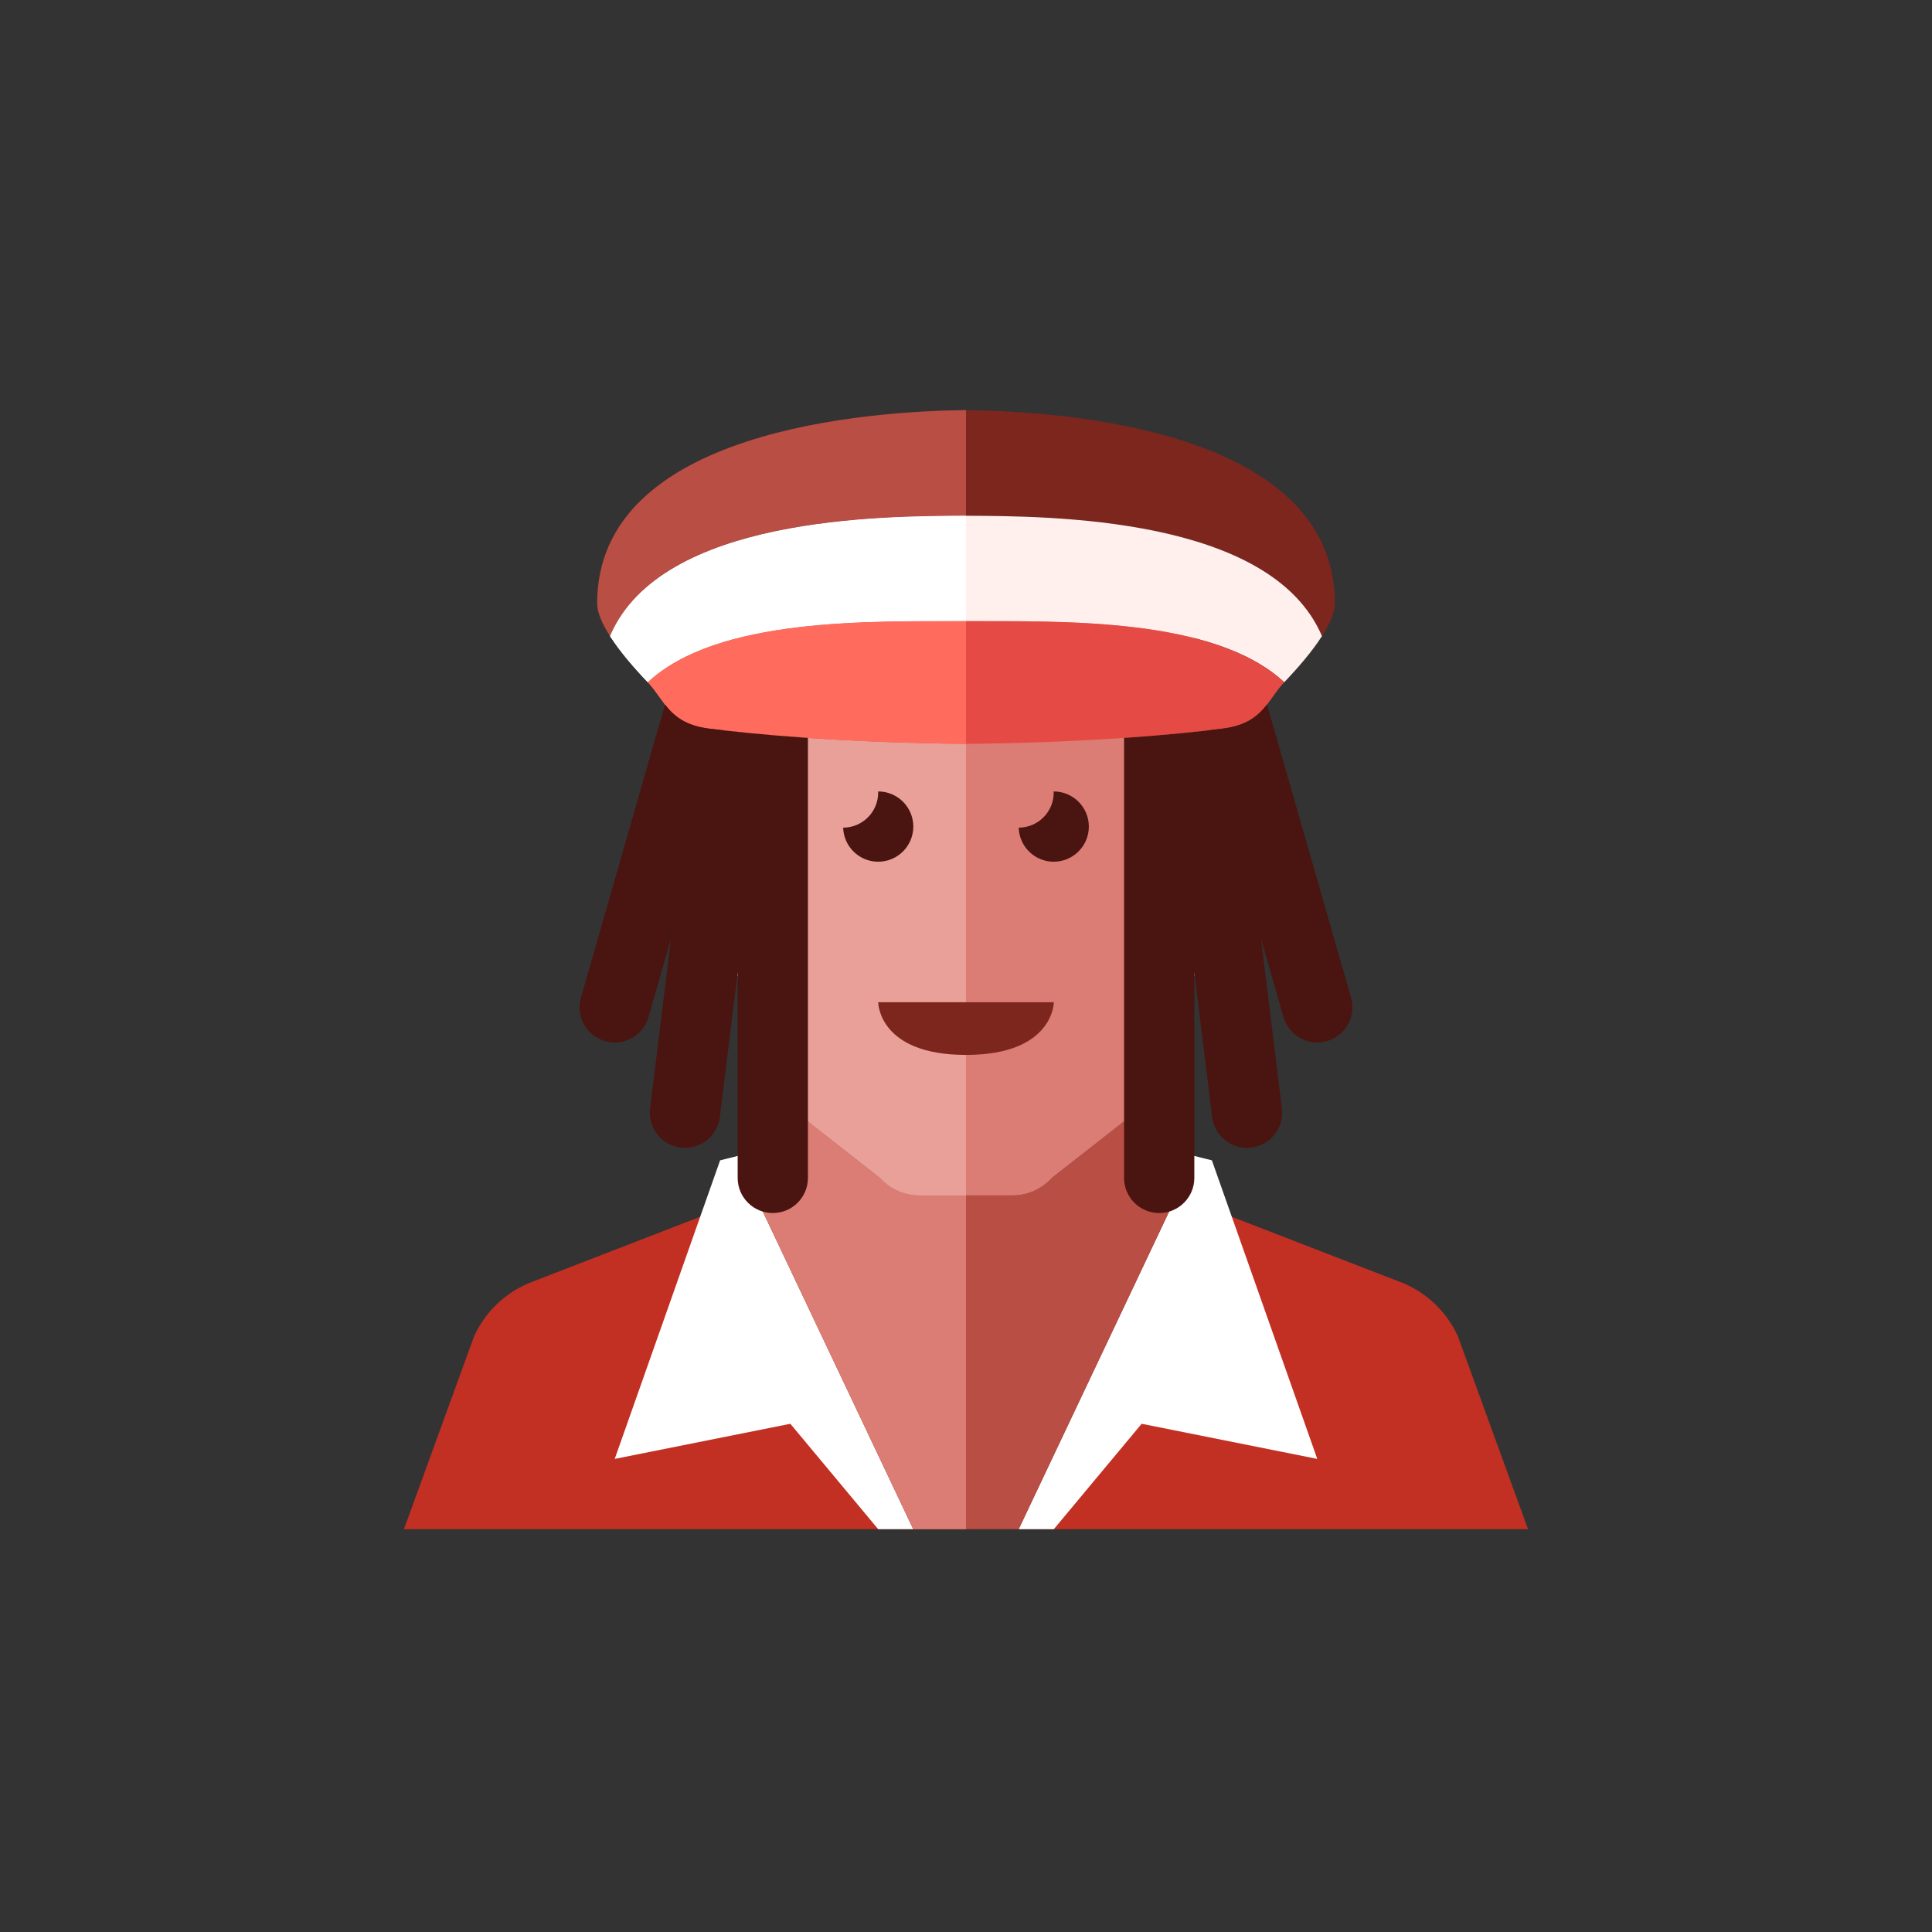 <?xml version="1.0" encoding="iso-8859-1"?>
<!-- Generator: Adobe Illustrator 17.1.0, SVG Export Plug-In . SVG Version: 6.00 Build 0)  -->
<!DOCTYPE svg PUBLIC "-//W3C//DTD SVG 1.0//EN" "http://www.w3.org/TR/2001/REC-SVG-20010904/DTD/svg10.dtd">
<svg version="1.0" xmlns="http://www.w3.org/2000/svg" xmlns:xlink="http://www.w3.org/1999/xlink" x="0px" y="0px" width="110px"
	 height="110px" viewBox="0 0 110 110" style="enable-background:new 0 0 110 110;" xml:space="preserve">
<rect x="0" y="0" width="110" height="110" fill="#333333" stroke="none"/>
<g id="Artboard" style="display:none;">
	<rect x="-814.5" y="-25.5" style="display:inline;fill:#808080;stroke:#000000;stroke-miterlimit:10;" width="1335" height="316"/>
</g>
<g id="R-Multicolor" style="display:none;">
	<g style="display:inline;">
		<circle style="fill:#E04F5F;" cx="55" cy="55" r="55"/>
	</g>
	<g style="display:inline;">
		<g>
			<path style="fill:#FACB1B;" d="M23,87l4-11c0.615-1.333,1.698-2.394,3.043-2.983L43,68l9,19H23z"/>
		</g>
		<g>
			<polygon style="fill:#FFFFFF;" points="52,87 43,68 45,67.497 45,65 41,66 35,83 45,81 50,87 			"/>
		</g>
		<g>
			<path style="fill:#FACB1B;" d="M87,87l-4-11c-0.615-1.333-1.698-2.394-3.043-2.983L67,68l-9,19H87z"/>
		</g>
		<g>
			<polygon style="fill:#FFFFFF;" points="58,87 67,68 65,67.497 65,65 69,66 75,83 65,81 60,87 			"/>
		</g>
		<path style="fill:#9C6144;" d="M65,62.997l-5.105,3.996c-0.569,0.639-1.384,1.004-2.24,1.004H55h-2.655
			c-0.856,0-1.671-0.365-2.24-1.004L45,62.997v4.5l-2,0.5L52,87h6l9-19.003l-2-0.5V62.997z"/>
		<path style="fill:#BF8662;" d="M50.105,66.993L45,62.997v4.5l-2,0.5L52,87h3V67.997h-2.655
			C51.489,67.997,50.674,67.632,50.105,66.993z"/>
		<g>
			<path style="fill:#BF8662;" d="M55,30c-12.976,0-13.982,6-14,15v7.997l4,10l5.105,3.996c0.569,0.639,1.384,1.004,2.24,1.004H55
				h2.655c0.856,0,1.671-0.365,2.24-1.004L65,62.997l4-10V45C68.982,36,67.976,30,55,30z"/>
		</g>
		<g>
			<path style="fill:#CC9978;" d="M41,45v7.997l4,10l5.105,3.996c0.569,0.639,1.384,1.004,2.24,1.004H55V30
				C42.024,30,41.018,36,41,45z"/>
		</g>
		<g>
			<path style="fill:#3E3E3F;" d="M52,46.997c0-1.104-0.896-2-2-2c-0.002,0-0.004,0-0.006,0C49.995,45.019,50,45.039,50,45.06
				c0,1.103-0.892,1.996-1.994,2c0.033,1.075,0.91,1.938,1.994,1.938C51.104,48.997,52,48.102,52,46.997z"/>
		</g>
		<g>
			<path style="fill:#3E3E3F;" d="M61.994,46.997c0-1.104-0.896-2-2-2c-0.002,0-0.004,0-0.006,0
				c0.001,0.021,0.006,0.041,0.006,0.062c0,1.103-0.892,1.996-1.994,2c0.033,1.075,0.91,1.938,1.994,1.938
				C61.098,48.997,61.994,48.102,61.994,46.997z"/>
		</g>
		<g>
			<path style="fill:#84462D;" d="M50,56.997h10c0,0,0,3-5,3S50,56.997,50,56.997z"/>
		</g>
		<path style="fill:#099686;" d="M55,23.286c-5.383,0.058-21,1.079-21,11.003c0,0.526,0.293,1.177,0.733,1.862
			c2.901-6.814,15.53-6.83,20.267-6.852c4.737,0.021,17.366,0.037,20.267,6.852C75.707,35.466,76,34.815,76,34.289
			C76,24.365,60.383,23.344,55,23.286z"/>
		<path style="fill:#FACB1B;" d="M55,29.3c-4.737,0.021-17.366,0.037-20.267,6.852c0.562,0.878,1.368,1.811,2.149,2.628
			C40.872,35.064,49.562,35.315,55,35.3c5.438,0.015,14.128-0.236,18.118,3.479c0.781-0.817,1.587-1.75,2.149-2.628
			C72.366,29.337,59.737,29.321,55,29.3z"/>
		<path style="fill:#DF2C2C;" d="M55,35.3c-5.448,0.015-14.129-0.234-18.118,3.479c0.956,1,1.206,2.351,3.486,2.638
			c2.765,0.347,7.644,0.801,14.632,0.871c6.988-0.071,11.868-0.524,14.632-0.871c2.281-0.287,2.53-1.637,3.486-2.638
			C69.129,35.066,60.448,35.315,55,35.3z"/>
		<g>
			<path style="fill:#3E3E3F;" d="M76.922,56.736l-4.786-16.687c-0.498,0.635-1.131,1.195-2.504,1.368
				c-1.362,0.171-3.243,0.368-5.632,0.532V67c0,1.104,0.896,2,2,2s2-0.896,2-2V55.285l1.015,8.248
				c0.135,1.096,1.133,1.876,2.229,1.741c1.096-0.135,1.875-1.133,1.741-2.229l-1.191-9.678l1.283,4.473
				c0.304,1.062,1.412,1.676,2.474,1.371C76.613,58.906,77.227,57.798,76.922,56.736z"/>
		</g>
		<g>
			<path style="fill:#12B2A0;" d="M55,29.3v-6.014c-5.383,0.058-21,1.079-21,11.003c0,0.526,0.293,1.177,0.733,1.862
				C37.634,29.337,50.263,29.321,55,29.3z"/>
		</g>
		<g>
			<path style="fill:#FBE158;" d="M55,35.3v-6c-4.737,0.021-17.366,0.037-20.267,6.852c0.562,0.878,1.368,1.811,2.149,2.628
				C40.872,35.064,49.562,35.315,55,35.3z"/>
		</g>
		<g>
			<path style="fill:#FA5655;" d="M36.882,38.779c0.956,1,1.205,2.351,3.486,2.637c2.765,0.347,7.644,0.801,14.632,0.871V35.3
				C49.552,35.315,40.871,35.066,36.882,38.779z"/>
		</g>
		<g>
			<path style="fill:#3E3E3F;" d="M40.368,41.417c-1.373-0.172-2.006-0.732-2.504-1.367l-4.786,16.687
				c-0.305,1.062,0.309,2.169,1.371,2.474c1.062,0.304,2.169-0.309,2.474-1.371l1.283-4.473l-1.191,9.678
				c-0.135,1.096,0.645,2.094,1.741,2.229c1.097,0.135,2.095-0.645,2.229-1.741L42,55.285V67c0,1.104,0.896,2,2,2s2-0.896,2-2
				V41.949C43.611,41.785,41.73,41.588,40.368,41.417z"/>
		</g>
	</g>
</g>
<g id="Multicolor" style="display:none;">
	<g style="display:inline;">
		<g>
			<path style="fill:#FACB1B;" d="M23,87l4-11c0.615-1.333,1.698-2.394,3.043-2.983L43,68l9,19H23z"/>
		</g>
		<g>
			<polygon style="fill:#FFFFFF;" points="52,87 43,68 45,67.497 45,65 41,66 35,83 45,81 50,87 			"/>
		</g>
		<g>
			<path style="fill:#FACB1B;" d="M87,87l-4-11c-0.615-1.333-1.698-2.394-3.043-2.983L67,68l-9,19H87z"/>
		</g>
		<g>
			<polygon style="fill:#FFFFFF;" points="58,87 67,68 65,67.497 65,65 69,66 75,83 65,81 60,87 			"/>
		</g>
		<path style="fill:#9C6144;" d="M65,62.997l-5.105,3.996c-0.569,0.639-1.384,1.004-2.24,1.004H55h-2.655
			c-0.856,0-1.671-0.365-2.24-1.004L45,62.997v4.5l-2,0.5L52,87h6l9-19.003l-2-0.5V62.997z"/>
		<path style="fill:#BF8662;" d="M50.105,66.993L45,62.997v4.5l-2,0.5L52,87h3V67.997h-2.655
			C51.489,67.997,50.674,67.632,50.105,66.993z"/>
		<g>
			<path style="fill:#BF8662;" d="M55,30c-12.976,0-13.982,6-14,15v7.997l4,10l5.105,3.996c0.569,0.639,1.384,1.004,2.24,1.004H55
				h2.655c0.856,0,1.671-0.365,2.24-1.004L65,62.997l4-10V45C68.982,36,67.976,30,55,30z"/>
		</g>
		<g>
			<path style="fill:#CC9978;" d="M41,45v7.997l4,10l5.105,3.996c0.569,0.639,1.384,1.004,2.24,1.004H55V30
				C42.024,30,41.018,36,41,45z"/>
		</g>
		<g>
			<path style="fill:#3E3E3F;" d="M52,46.997c0-1.104-0.896-2-2-2c-0.002,0-0.004,0-0.006,0C49.995,45.019,50,45.039,50,45.06
				c0,1.103-0.892,1.996-1.994,2c0.033,1.075,0.91,1.938,1.994,1.938C51.104,48.997,52,48.102,52,46.997z"/>
		</g>
		<g>
			<path style="fill:#3E3E3F;" d="M61.994,46.997c0-1.104-0.896-2-2-2c-0.002,0-0.004,0-0.006,0
				c0.001,0.021,0.006,0.041,0.006,0.062c0,1.103-0.892,1.996-1.994,2c0.033,1.075,0.91,1.938,1.994,1.938
				C61.098,48.997,61.994,48.102,61.994,46.997z"/>
		</g>
		<g>
			<path style="fill:#84462D;" d="M50,56.997h10c0,0,0,3-5,3S50,56.997,50,56.997z"/>
		</g>
		<path style="fill:#099686;" d="M55,23.286c-5.383,0.058-21,1.079-21,11.003c0,0.526,0.293,1.177,0.733,1.862
			c2.901-6.814,15.53-6.83,20.267-6.852c4.737,0.021,17.366,0.037,20.267,6.852C75.707,35.466,76,34.815,76,34.289
			C76,24.365,60.383,23.344,55,23.286z"/>
		<path style="fill:#FACB1B;" d="M55,29.3c-4.737,0.021-17.366,0.037-20.267,6.852c0.562,0.878,1.368,1.811,2.149,2.628
			C40.872,35.064,49.562,35.315,55,35.3c5.438,0.015,14.128-0.236,18.118,3.479c0.781-0.817,1.587-1.75,2.149-2.628
			C72.366,29.337,59.737,29.321,55,29.3z"/>
		<path style="fill:#DF2C2C;" d="M55,35.3c-5.448,0.015-14.129-0.234-18.118,3.479c0.956,1,1.206,2.351,3.486,2.638
			c2.765,0.347,7.644,0.801,14.632,0.871c6.988-0.071,11.868-0.524,14.632-0.871c2.281-0.287,2.53-1.637,3.486-2.638
			C69.129,35.066,60.448,35.315,55,35.3z"/>
		<g>
			<path style="fill:#3E3E3F;" d="M76.922,56.736l-4.786-16.687c-0.498,0.635-1.131,1.195-2.504,1.368
				c-1.362,0.171-3.243,0.368-5.632,0.532V67c0,1.104,0.896,2,2,2s2-0.896,2-2V55.285l1.015,8.248
				c0.135,1.096,1.133,1.876,2.229,1.741c1.096-0.135,1.875-1.133,1.741-2.229l-1.191-9.678l1.283,4.473
				c0.304,1.062,1.412,1.676,2.474,1.371C76.613,58.906,77.227,57.798,76.922,56.736z"/>
		</g>
		<g>
			<path style="fill:#12B2A0;" d="M55,29.3v-6.014c-5.383,0.058-21,1.079-21,11.003c0,0.526,0.293,1.177,0.733,1.862
				C37.634,29.337,50.263,29.321,55,29.3z"/>
		</g>
		<g>
			<path style="fill:#FBE158;" d="M55,35.3v-6c-4.737,0.021-17.366,0.037-20.267,6.852c0.562,0.878,1.368,1.811,2.149,2.628
				C40.872,35.064,49.562,35.315,55,35.3z"/>
		</g>
		<g>
			<path style="fill:#FA5655;" d="M36.882,38.779c0.956,1,1.205,2.351,3.486,2.637c2.765,0.347,7.644,0.801,14.632,0.871V35.3
				C49.552,35.315,40.871,35.066,36.882,38.779z"/>
		</g>
		<g>
			<path style="fill:#3E3E3F;" d="M40.368,41.417c-1.373-0.172-2.006-0.732-2.504-1.367l-4.786,16.687
				c-0.305,1.062,0.309,2.169,1.371,2.474c1.062,0.304,2.169-0.309,2.474-1.371l1.283-4.473l-1.191,9.678
				c-0.135,1.096,0.645,2.094,1.741,2.229c1.097,0.135,2.095-0.645,2.229-1.741L42,55.285V67c0,1.104,0.896,2,2,2s2-0.896,2-2
				V41.949C43.611,41.785,41.73,41.588,40.368,41.417z"/>
		</g>
	</g>
</g>
<g id="Blue" style="display:none;">
	<g style="display:inline;">
		<g>
			<path style="fill:#0081A1;" d="M23,87l4-11c0.615-1.333,1.698-2.394,3.043-2.982L43,68l9,19H23z"/>
		</g>
		<g>
			<polygon style="fill:#FFFFFF;" points="52,87 43,68 45,67.497 45,65 41,66 35,83 45,81 50,87 			"/>
		</g>
		<g>
			<path style="fill:#0081A1;" d="M87,87l-4-11c-0.615-1.333-1.698-2.394-3.043-2.982L67,68l-9,19H87z"/>
		</g>
		<g>
			<polygon style="fill:#FFFFFF;" points="58,87 67,68 65,67.497 65,65 69,66 75,83 65,81 60,87 			"/>
		</g>
		<path style="fill:#33899E;" d="M65,62.997l-5.106,3.996c-0.569,0.639-1.384,1.004-2.24,1.004H55h-2.655
			c-0.856,0-1.671-0.365-2.24-1.004L45,62.997v4.5l-2,0.5L52,87h6l9-19.003l-2-0.5V62.997z"/>
		<path style="fill:#37A4BF;" d="M50.105,66.993L45,62.997v4.5l-2,0.5L52,87h3V67.997h-2.655
			C51.489,67.997,50.674,67.632,50.105,66.993z"/>
		<g>
			<path style="fill:#37A4BF;" d="M55,30c-12.976,0-13.982,6-14,15v7.997l4,10l5.105,3.996c0.569,0.639,1.384,1.004,2.24,1.004H55
				h2.655c0.856,0,1.671-0.365,2.24-1.004L65,62.997l4-10V45C68.982,36,67.976,30,55,30z"/>
		</g>
		<g>
			<path style="fill:#53BAD4;" d="M41,45v7.997l4,10l5.105,3.996c0.569,0.639,1.384,1.004,2.24,1.004H55V30
				C42.024,30,41.018,36,41,45z"/>
		</g>
		<g>
			<path style="fill:#0C333D;" d="M52,46.997c0-1.105-0.896-2-2-2c-0.002,0-0.004,0-0.006,0C49.995,45.019,50,45.039,50,45.06
				c0,1.102-0.892,1.996-1.994,2c0.033,1.075,0.91,1.938,1.994,1.938C51.104,48.997,52,48.102,52,46.997z"/>
		</g>
		<g>
			<path style="fill:#0C333D;" d="M61.994,46.997c0-1.105-0.896-2-2-2c-0.002,0-0.004,0-0.006,0
				c0.001,0.021,0.006,0.041,0.006,0.062c0,1.102-0.892,1.996-1.994,2c0.033,1.075,0.91,1.938,1.994,1.938
				C61.098,48.997,61.994,48.102,61.994,46.997z"/>
		</g>
		<g>
			<path style="fill:#0F6175;" d="M50,56.997h10c0,0,0,3-5,3S50,56.997,50,56.997z"/>
		</g>
		<path style="fill:#0F6175;" d="M55,23.286c-5.383,0.058-21,1.079-21,11.004c0,0.526,0.293,1.177,0.733,1.862
			c2.901-6.814,15.53-6.83,20.267-6.852c4.737,0.022,17.366,0.037,20.267,6.852C75.706,35.466,76,34.815,76,34.289
			C76,24.365,60.383,23.344,55,23.286z"/>
		<path style="fill:#E1F5FA;" d="M55,29.3c-4.737,0.022-17.366,0.037-20.267,6.852c0.562,0.878,1.368,1.811,2.149,2.628
			c3.99-3.716,12.681-3.464,18.118-3.48c5.437,0.016,14.128-0.236,18.118,3.48c0.781-0.817,1.587-1.75,2.149-2.628
			C72.366,29.337,59.737,29.321,55,29.3z"/>
		<path style="fill:#009FC7;" d="M55,35.3c-5.448,0.016-14.129-0.234-18.118,3.48c0.956,1,1.206,2.351,3.486,2.638
			c2.765,0.348,7.644,0.801,14.632,0.871c6.988-0.07,11.868-0.524,14.632-0.871c2.281-0.287,2.53-1.638,3.486-2.638
			C69.129,35.066,60.448,35.315,55,35.3z"/>
		<g>
			<path style="fill:#0C333D;" d="M76.922,56.736l-4.786-16.687c-0.498,0.635-1.131,1.195-2.504,1.368
				c-1.362,0.171-3.243,0.368-5.632,0.532V67c0,1.104,0.896,2,2,2s2-0.896,2-2V55.285l1.015,8.247
				c0.135,1.096,1.133,1.875,2.229,1.741c1.096-0.135,1.876-1.133,1.741-2.229l-1.191-9.678l1.283,4.473
				c0.304,1.062,1.412,1.676,2.474,1.371C76.613,58.906,77.227,57.798,76.922,56.736z"/>
		</g>
		<g>
			<path style="fill:#33899E;" d="M55,29.3v-6.014c-5.383,0.058-21,1.079-21,11.003c0,0.526,0.293,1.177,0.733,1.862
				C37.634,29.337,50.263,29.321,55,29.3z"/>
		</g>
		<g>
			<path style="fill:#FFFFFF;" d="M55,35.3v-6c-4.737,0.022-17.366,0.037-20.267,6.852c0.562,0.878,1.368,1.811,2.149,2.628
				C40.872,35.064,49.562,35.315,55,35.3z"/>
		</g>
		<g>
			<path style="fill:#00B7E5;" d="M36.882,38.779c0.956,1,1.206,2.351,3.486,2.638c2.765,0.348,7.644,0.801,14.632,0.871V35.3
				C49.552,35.315,40.871,35.066,36.882,38.779z"/>
		</g>
		<g>
			<path style="fill:#0C333D;" d="M40.368,41.417c-1.373-0.172-2.006-0.732-2.504-1.367l-4.786,16.687
				c-0.305,1.062,0.309,2.17,1.371,2.474c1.062,0.305,2.169-0.309,2.474-1.371l1.283-4.473l-1.191,9.678
				c-0.135,1.096,0.645,2.094,1.741,2.229c1.097,0.135,2.095-0.644,2.229-1.741L42,55.285V67c0,1.104,0.896,2,2,2s2-0.896,2-2
				V41.949C43.611,41.785,41.73,41.588,40.368,41.417z"/>
		</g>
	</g>
</g>
<g id="R-Blue" style="display:none;">
	<g style="display:inline;">
		<circle style="fill:#81D2EB;" cx="55" cy="55" r="55"/>
	</g>
	<g style="display:inline;">
		<g>
			<path style="fill:#0081A1;" d="M23,87l4-11c0.615-1.333,1.698-2.394,3.043-2.982L43,68l9,19H23z"/>
		</g>
		<g>
			<polygon style="fill:#FFFFFF;" points="52,87 43,68 45,67.497 45,65 41,66 35,83 45,81 50,87 			"/>
		</g>
		<g>
			<path style="fill:#0081A1;" d="M87,87l-4-11c-0.615-1.333-1.698-2.394-3.043-2.982L67,68l-9,19H87z"/>
		</g>
		<g>
			<polygon style="fill:#FFFFFF;" points="58,87 67,68 65,67.497 65,65 69,66 75,83 65,81 60,87 			"/>
		</g>
		<path style="fill:#33899E;" d="M65,62.997l-5.106,3.996c-0.569,0.639-1.384,1.004-2.24,1.004H55h-2.655
			c-0.856,0-1.671-0.365-2.24-1.004L45,62.997v4.5l-2,0.5L52,87h6l9-19.003l-2-0.5V62.997z"/>
		<path style="fill:#37A4BF;" d="M50.105,66.993L45,62.997v4.5l-2,0.5L52,87h3V67.997h-2.655
			C51.489,67.997,50.674,67.632,50.105,66.993z"/>
		<g>
			<path style="fill:#37A4BF;" d="M55,30c-12.976,0-13.982,6-14,15v7.997l4,10l5.105,3.996c0.569,0.639,1.384,1.004,2.24,1.004H55
				h2.655c0.856,0,1.671-0.365,2.24-1.004L65,62.997l4-10V45C68.982,36,67.976,30,55,30z"/>
		</g>
		<g>
			<path style="fill:#53BAD4;" d="M41,45v7.997l4,10l5.105,3.996c0.569,0.639,1.384,1.004,2.24,1.004H55V30
				C42.024,30,41.018,36,41,45z"/>
		</g>
		<g>
			<path style="fill:#0C333D;" d="M52,46.997c0-1.105-0.896-2-2-2c-0.002,0-0.004,0-0.006,0C49.995,45.019,50,45.039,50,45.06
				c0,1.102-0.892,1.996-1.994,2c0.033,1.075,0.91,1.938,1.994,1.938C51.104,48.997,52,48.102,52,46.997z"/>
		</g>
		<g>
			<path style="fill:#0C333D;" d="M61.994,46.997c0-1.105-0.896-2-2-2c-0.002,0-0.004,0-0.006,0
				c0.001,0.021,0.006,0.041,0.006,0.062c0,1.102-0.892,1.996-1.994,2c0.033,1.075,0.91,1.938,1.994,1.938
				C61.098,48.997,61.994,48.102,61.994,46.997z"/>
		</g>
		<g>
			<path style="fill:#0F6175;" d="M50,56.997h10c0,0,0,3-5,3S50,56.997,50,56.997z"/>
		</g>
		<path style="fill:#0F6175;" d="M55,23.286c-5.383,0.058-21,1.079-21,11.004c0,0.526,0.293,1.177,0.733,1.862
			c2.901-6.814,15.53-6.83,20.267-6.852c4.737,0.022,17.366,0.037,20.267,6.852C75.706,35.466,76,34.815,76,34.289
			C76,24.365,60.383,23.344,55,23.286z"/>
		<path style="fill:#E1F5FA;" d="M55,29.3c-4.737,0.022-17.366,0.037-20.267,6.852c0.562,0.878,1.368,1.811,2.149,2.628
			c3.99-3.716,12.681-3.464,18.118-3.48c5.437,0.016,14.128-0.236,18.118,3.48c0.781-0.817,1.587-1.75,2.149-2.628
			C72.366,29.337,59.737,29.321,55,29.3z"/>
		<path style="fill:#009FC7;" d="M55,35.3c-5.448,0.016-14.129-0.234-18.118,3.48c0.956,1,1.206,2.351,3.486,2.638
			c2.765,0.348,7.644,0.801,14.632,0.871c6.988-0.07,11.868-0.524,14.632-0.871c2.281-0.287,2.53-1.638,3.486-2.638
			C69.129,35.066,60.448,35.315,55,35.3z"/>
		<g>
			<path style="fill:#0C333D;" d="M76.922,56.736l-4.786-16.687c-0.498,0.635-1.131,1.195-2.504,1.368
				c-1.362,0.171-3.243,0.368-5.632,0.532V67c0,1.104,0.896,2,2,2s2-0.896,2-2V55.285l1.015,8.247
				c0.135,1.096,1.133,1.875,2.229,1.741c1.096-0.135,1.876-1.133,1.741-2.229l-1.191-9.678l1.283,4.473
				c0.304,1.062,1.412,1.676,2.474,1.371C76.613,58.906,77.227,57.798,76.922,56.736z"/>
		</g>
		<g>
			<path style="fill:#33899E;" d="M55,29.3v-6.014c-5.383,0.058-21,1.079-21,11.003c0,0.526,0.293,1.177,0.733,1.862
				C37.634,29.337,50.263,29.321,55,29.3z"/>
		</g>
		<g>
			<path style="fill:#FFFFFF;" d="M55,35.3v-6c-4.737,0.022-17.366,0.037-20.267,6.852c0.562,0.878,1.368,1.811,2.149,2.628
				C40.872,35.064,49.562,35.315,55,35.3z"/>
		</g>
		<g>
			<path style="fill:#00B7E5;" d="M36.882,38.779c0.956,1,1.206,2.351,3.486,2.638c2.765,0.348,7.644,0.801,14.632,0.871V35.3
				C49.552,35.315,40.871,35.066,36.882,38.779z"/>
		</g>
		<g>
			<path style="fill:#0C333D;" d="M40.368,41.417c-1.373-0.172-2.006-0.732-2.504-1.367l-4.786,16.687
				c-0.305,1.062,0.309,2.17,1.371,2.474c1.062,0.305,2.169-0.309,2.474-1.371l1.283-4.473l-1.191,9.678
				c-0.135,1.096,0.645,2.094,1.741,2.229c1.097,0.135,2.095-0.644,2.229-1.741L42,55.285V67c0,1.104,0.896,2,2,2s2-0.896,2-2
				V41.949C43.611,41.785,41.73,41.588,40.368,41.417z"/>
		</g>
	</g>
</g>
<g id="Green" style="display:none;">
	<g style="display:inline;">
		<g>
			<path style="fill:#009687;" d="M23,87l4-11c0.615-1.333,1.698-2.394,3.043-2.982L43,68l9,19H23z"/>
		</g>
		<g>
			<polygon style="fill:#FFFFFF;" points="52,87 43,68 45,67.497 45,65 41,66 35,83 45,81 50,87 			"/>
		</g>
		<g>
			<path style="fill:#009687;" d="M87,87l-4-11c-0.615-1.333-1.698-2.394-3.043-2.982L67,68l-9,19H87z"/>
		</g>
		<g>
			<polygon style="fill:#FFFFFF;" points="58,87 67,68 65,67.497 65,65 69,66 75,83 65,81 60,87 			"/>
		</g>
		<path style="fill:#3E948B;" d="M65,62.997l-5.106,3.996c-0.569,0.639-1.384,1.004-2.24,1.004H55h-2.655
			c-0.856,0-1.671-0.365-2.24-1.004L45,62.997v4.5l-2,0.5L52,87h6l9-19.003l-2-0.5V62.997z"/>
		<path style="fill:#28B5A7;" d="M50.105,66.993L45,62.997v4.5l-2,0.5L52,87h3V67.997h-2.655
			C51.489,67.997,50.674,67.632,50.105,66.993z"/>
		<g>
			<path style="fill:#28B5A7;" d="M55,30c-12.976,0-13.982,6-14,15v7.997l4,10l5.105,3.996c0.569,0.639,1.384,1.004,2.24,1.004H55
				h2.655c0.856,0,1.671-0.365,2.24-1.004L65,62.997l4-10V45C68.982,36,67.976,30,55,30z"/>
		</g>
		<g>
			<path style="fill:#55C9BE;" d="M41,45v7.997l4,10l5.105,3.996c0.569,0.639,1.384,1.004,2.24,1.004H55V30
				C42.024,30,41.018,36,41,45z"/>
		</g>
		<g>
			<path style="fill:#0A3631;" d="M52,46.997c0-1.105-0.896-2-2-2c-0.002,0-0.004,0-0.006,0C49.995,45.019,50,45.039,50,45.06
				c0,1.102-0.892,1.996-1.994,2c0.033,1.075,0.91,1.938,1.994,1.938C51.104,48.997,52,48.102,52,46.997z"/>
		</g>
		<g>
			<path style="fill:#0A3631;" d="M61.994,46.997c0-1.105-0.896-2-2-2c-0.002,0-0.004,0-0.006,0
				c0.001,0.021,0.006,0.041,0.006,0.062c0,1.102-0.892,1.996-1.994,2c0.033,1.075,0.91,1.938,1.994,1.938
				C61.098,48.997,61.994,48.102,61.994,46.997z"/>
		</g>
		<g>
			<path style="fill:#14635B;" d="M50,56.997h10c0,0,0,3-5,3S50,56.997,50,56.997z"/>
		</g>
		<path style="fill:#14635B;" d="M55,23.286c-5.383,0.058-21,1.079-21,11.004c0,0.526,0.293,1.177,0.733,1.862
			c2.901-6.814,15.53-6.83,20.267-6.852c4.737,0.022,17.366,0.037,20.267,6.852C75.706,35.466,76,34.815,76,34.289
			C76,24.365,60.383,23.344,55,23.286z"/>
		<path style="fill:#D7FCF9;" d="M55,29.3c-4.737,0.022-17.366,0.037-20.267,6.852c0.562,0.878,1.368,1.811,2.149,2.628
			c3.99-3.716,12.681-3.464,18.118-3.48c5.437,0.016,14.128-0.236,18.118,3.48c0.781-0.817,1.587-1.75,2.149-2.628
			C72.366,29.337,59.737,29.321,55,29.3z"/>
		<path style="fill:#00B8A5;" d="M55,35.3c-5.448,0.016-14.129-0.234-18.118,3.48c0.956,1,1.206,2.351,3.486,2.638
			c2.765,0.348,7.644,0.801,14.632,0.871c6.988-0.07,11.868-0.524,14.632-0.871c2.281-0.287,2.53-1.638,3.486-2.638
			C69.129,35.066,60.448,35.315,55,35.3z"/>
		<g>
			<path style="fill:#0A3631;" d="M76.922,56.736l-4.786-16.687c-0.498,0.635-1.131,1.195-2.504,1.368
				c-1.362,0.171-3.243,0.368-5.632,0.532V67c0,1.104,0.896,2,2,2s2-0.896,2-2V55.285l1.015,8.247
				c0.135,1.096,1.133,1.875,2.229,1.741c1.096-0.135,1.876-1.133,1.741-2.229l-1.191-9.678l1.283,4.473
				c0.304,1.062,1.412,1.676,2.474,1.371C76.613,58.906,77.227,57.798,76.922,56.736z"/>
		</g>
		<g>
			<path style="fill:#3E948B;" d="M55,29.3v-6.014c-5.383,0.058-21,1.079-21,11.003c0,0.526,0.293,1.177,0.733,1.862
				C37.634,29.337,50.263,29.321,55,29.3z"/>
		</g>
		<g>
			<path style="fill:#FFFFFF;" d="M55,35.3v-6c-4.737,0.022-17.366,0.037-20.267,6.852c0.562,0.878,1.368,1.811,2.149,2.628
				C40.872,35.064,49.562,35.315,55,35.3z"/>
		</g>
		<g>
			<path style="fill:#00D6C1;" d="M36.882,38.779c0.956,1,1.206,2.351,3.486,2.638c2.765,0.348,7.644,0.801,14.632,0.871V35.3
				C49.552,35.315,40.871,35.066,36.882,38.779z"/>
		</g>
		<g>
			<path style="fill:#0A3631;" d="M40.368,41.417c-1.373-0.172-2.006-0.732-2.504-1.367l-4.786,16.687
				c-0.305,1.062,0.309,2.17,1.371,2.474c1.062,0.305,2.169-0.309,2.474-1.371l1.283-4.473l-1.191,9.678
				c-0.135,1.096,0.645,2.094,1.741,2.229c1.097,0.135,2.095-0.644,2.229-1.741L42,55.285V67c0,1.104,0.896,2,2,2s2-0.896,2-2
				V41.949C43.611,41.785,41.73,41.588,40.368,41.417z"/>
		</g>
	</g>
</g>
<g id="R-Green" style="display:none;">
	<g style="display:inline;">
		<circle style="fill:#77E0C4;" cx="55" cy="55" r="55"/>
	</g>
	<g style="display:inline;">
		<g>
			<path style="fill:#009687;" d="M23,87l4-11c0.615-1.333,1.698-2.394,3.043-2.982L43,68l9,19H23z"/>
		</g>
		<g>
			<polygon style="fill:#FFFFFF;" points="52,87 43,68 45,67.497 45,65 41,66 35,83 45,81 50,87 			"/>
		</g>
		<g>
			<path style="fill:#009687;" d="M87,87l-4-11c-0.615-1.333-1.698-2.394-3.043-2.982L67,68l-9,19H87z"/>
		</g>
		<g>
			<polygon style="fill:#FFFFFF;" points="58,87 67,68 65,67.497 65,65 69,66 75,83 65,81 60,87 			"/>
		</g>
		<path style="fill:#3E948B;" d="M65,62.997l-5.106,3.996c-0.569,0.639-1.384,1.004-2.24,1.004H55h-2.655
			c-0.856,0-1.671-0.365-2.24-1.004L45,62.997v4.5l-2,0.5L52,87h6l9-19.003l-2-0.5V62.997z"/>
		<path style="fill:#28B5A7;" d="M50.105,66.993L45,62.997v4.5l-2,0.5L52,87h3V67.997h-2.655
			C51.489,67.997,50.674,67.632,50.105,66.993z"/>
		<g>
			<path style="fill:#28B5A7;" d="M55,30c-12.976,0-13.982,6-14,15v7.997l4,10l5.105,3.996c0.569,0.639,1.384,1.004,2.24,1.004H55
				h2.655c0.856,0,1.671-0.365,2.24-1.004L65,62.997l4-10V45C68.982,36,67.976,30,55,30z"/>
		</g>
		<g>
			<path style="fill:#55C9BE;" d="M41,45v7.997l4,10l5.105,3.996c0.569,0.639,1.384,1.004,2.24,1.004H55V30
				C42.024,30,41.018,36,41,45z"/>
		</g>
		<g>
			<path style="fill:#0A3631;" d="M52,46.997c0-1.105-0.896-2-2-2c-0.002,0-0.004,0-0.006,0C49.995,45.019,50,45.039,50,45.06
				c0,1.102-0.892,1.996-1.994,2c0.033,1.075,0.91,1.938,1.994,1.938C51.104,48.997,52,48.102,52,46.997z"/>
		</g>
		<g>
			<path style="fill:#0A3631;" d="M61.994,46.997c0-1.105-0.896-2-2-2c-0.002,0-0.004,0-0.006,0
				c0.001,0.021,0.006,0.041,0.006,0.062c0,1.102-0.892,1.996-1.994,2c0.033,1.075,0.91,1.938,1.994,1.938
				C61.098,48.997,61.994,48.102,61.994,46.997z"/>
		</g>
		<g>
			<path style="fill:#14635B;" d="M50,56.997h10c0,0,0,3-5,3S50,56.997,50,56.997z"/>
		</g>
		<path style="fill:#14635B;" d="M55,23.286c-5.383,0.058-21,1.079-21,11.004c0,0.526,0.293,1.177,0.733,1.862
			c2.901-6.814,15.53-6.83,20.267-6.852c4.737,0.022,17.366,0.037,20.267,6.852C75.706,35.466,76,34.815,76,34.289
			C76,24.365,60.383,23.344,55,23.286z"/>
		<path style="fill:#D7FCF9;" d="M55,29.3c-4.737,0.022-17.366,0.037-20.267,6.852c0.562,0.878,1.368,1.811,2.149,2.628
			c3.99-3.716,12.681-3.464,18.118-3.48c5.437,0.016,14.128-0.236,18.118,3.48c0.781-0.817,1.587-1.75,2.149-2.628
			C72.366,29.337,59.737,29.321,55,29.3z"/>
		<path style="fill:#00B8A5;" d="M55,35.3c-5.448,0.016-14.129-0.234-18.118,3.48c0.956,1,1.206,2.351,3.486,2.638
			c2.765,0.348,7.644,0.801,14.632,0.871c6.988-0.07,11.868-0.524,14.632-0.871c2.281-0.287,2.53-1.638,3.486-2.638
			C69.129,35.066,60.448,35.315,55,35.3z"/>
		<g>
			<path style="fill:#0A3631;" d="M76.922,56.736l-4.786-16.687c-0.498,0.635-1.131,1.195-2.504,1.368
				c-1.362,0.171-3.243,0.368-5.632,0.532V67c0,1.104,0.896,2,2,2s2-0.896,2-2V55.285l1.015,8.247
				c0.135,1.096,1.133,1.875,2.229,1.741c1.096-0.135,1.876-1.133,1.741-2.229l-1.191-9.678l1.283,4.473
				c0.304,1.062,1.412,1.676,2.474,1.371C76.613,58.906,77.227,57.798,76.922,56.736z"/>
		</g>
		<g>
			<path style="fill:#3E948B;" d="M55,29.3v-6.014c-5.383,0.058-21,1.079-21,11.003c0,0.526,0.293,1.177,0.733,1.862
				C37.634,29.337,50.263,29.321,55,29.3z"/>
		</g>
		<g>
			<path style="fill:#FFFFFF;" d="M55,35.3v-6c-4.737,0.022-17.366,0.037-20.267,6.852c0.562,0.878,1.368,1.811,2.149,2.628
				C40.872,35.064,49.562,35.315,55,35.3z"/>
		</g>
		<g>
			<path style="fill:#00D6C1;" d="M36.882,38.779c0.956,1,1.206,2.351,3.486,2.638c2.765,0.348,7.644,0.801,14.632,0.871V35.3
				C49.552,35.315,40.871,35.066,36.882,38.779z"/>
		</g>
		<g>
			<path style="fill:#0A3631;" d="M40.368,41.417c-1.373-0.172-2.006-0.732-2.504-1.367l-4.786,16.687
				c-0.305,1.062,0.309,2.17,1.371,2.474c1.062,0.305,2.169-0.309,2.474-1.371l1.283-4.473l-1.191,9.678
				c-0.135,1.096,0.645,2.094,1.741,2.229c1.097,0.135,2.095-0.644,2.229-1.741L42,55.285V67c0,1.104,0.896,2,2,2s2-0.896,2-2
				V41.949C43.611,41.785,41.73,41.588,40.368,41.417z"/>
		</g>
	</g>
</g>
<g id="Red">
	<g>
		<g>
			<path style="fill:#C23023;" d="M23,87.065l4-11c0.615-1.333,1.698-2.394,3.043-2.982L43,68.065l9,19H23z"/>
		</g>
		<g>
			<polygon style="fill:#FFFFFF;" points="52,87.065 43,68.065 45,67.562 45,65.065 41,66.065 35,83.065 45,81.065 50,87.065 			"/>
		</g>
		<g>
			<path style="fill:#C23023;" d="M87,87.065l-4-11c-0.615-1.333-1.698-2.394-3.043-2.982L67,68.065l-9,19H87z"/>
		</g>
		<g>
			<polygon style="fill:#FFFFFF;" points="58,87.065 67,68.065 65,67.562 65,65.065 69,66.065 75,83.065 65,81.065 60,87.065 			"/>
		</g>
		<path style="fill:#B84E44;" d="M65,63.062l-5.106,3.996c-0.569,0.639-1.384,1.004-2.24,1.004H55h-2.655
			c-0.856,0-1.671-0.365-2.24-1.004L45,63.062v4.5l-2,0.5l9,19.003h6l9-19.003l-2-0.5V63.062z"/>
		<path style="fill:#DB7D74;" d="M50.105,67.057L45,63.062v4.5l-2,0.5l9,19.003h3V68.062h-2.655
			C51.489,68.062,50.674,67.697,50.105,67.057z"/>
		<g>
			<path style="fill:#DB7D74;" d="M55,30.065c-12.976,0-13.982,6-14,15v7.997l4,10l5.105,3.996c0.569,0.639,1.384,1.004,2.24,1.004
				H55h2.655c0.856,0,1.671-0.365,2.24-1.004L65,63.062l4-10v-7.997C68.982,36.065,67.976,30.065,55,30.065z"/>
		</g>
		<g>
			<path style="fill:#E8A099;" d="M41,45.065v7.997l4,10l5.105,3.996c0.569,0.639,1.384,1.004,2.24,1.004H55V30.065
				C42.024,30.065,41.018,36.065,41,45.065z"/>
		</g>
		<g>
			<path style="fill:#4A1410;" d="M52,47.062c0-1.104-0.896-2-2-2c-0.002,0-0.004,0-0.006,0C49.995,45.083,50,45.103,50,45.124
				c0,1.103-0.892,1.996-1.994,2c0.033,1.075,0.91,1.938,1.994,1.938C51.104,49.062,52,48.166,52,47.062z"/>
		</g>
		<g>
			<path style="fill:#4A1410;" d="M61.994,47.062c0-1.104-0.896-2-2-2c-0.002,0-0.004,0-0.006,0
				c0.001,0.021,0.006,0.041,0.006,0.062c0,1.103-0.892,1.996-1.994,2c0.033,1.075,0.91,1.938,1.994,1.938
				C61.098,49.062,61.994,48.166,61.994,47.062z"/>
		</g>
		<g>
			<path style="fill:#7D261E;" d="M50,57.062h10c0,0,0,3-5,3S50,57.062,50,57.062z"/>
		</g>
		<path style="fill:#7D261E;" d="M55,23.35c-5.383,0.058-21,1.079-21,11.003c0,0.526,0.293,1.177,0.733,1.862
			c2.901-6.814,15.53-6.83,20.267-6.852c4.737,0.021,17.366,0.037,20.267,6.852C75.706,35.531,76,34.88,76,34.354
			C76,24.429,60.383,23.408,55,23.35z"/>
		<path style="fill:#FFEFED;" d="M55,29.365c-4.737,0.021-17.366,0.037-20.267,6.852c0.562,0.878,1.368,1.811,2.149,2.628
			c3.99-3.716,12.681-3.464,18.118-3.479c5.437,0.016,14.128-0.236,18.118,3.479c0.781-0.817,1.587-1.75,2.149-2.628
			C72.366,29.402,59.737,29.386,55,29.365z"/>
		<path style="fill:#E54B44;" d="M55,35.365c-5.448,0.016-14.129-0.234-18.118,3.479c0.956,1,1.206,2.351,3.486,2.638
			c2.765,0.348,7.644,0.801,14.632,0.871c6.988-0.07,11.868-0.523,14.632-0.871c2.281-0.287,2.53-1.638,3.486-2.638
			C69.129,35.131,60.448,35.38,55,35.365z"/>
		<g>
			<path style="fill:#4A1410;" d="M76.922,56.801l-4.786-16.687c-0.498,0.635-1.131,1.195-2.504,1.368
				c-1.362,0.171-3.243,0.368-5.632,0.532v25.051c0,1.104,0.896,2,2,2s2-0.896,2-2V55.35l1.015,8.247
				c0.135,1.096,1.133,1.875,2.229,1.741c1.096-0.135,1.876-1.133,1.741-2.229l-1.191-9.678l1.283,4.473
				c0.304,1.062,1.412,1.676,2.474,1.371C76.613,58.971,77.227,57.863,76.922,56.801z"/>
		</g>
		<g>
			<path style="fill:#B84E44;" d="M55,29.365v-6.014c-5.383,0.058-21,1.079-21,11.003c0,0.526,0.293,1.177,0.733,1.862
				C37.634,29.402,50.263,29.386,55,29.365z"/>
		</g>
		<g>
			<path style="fill:#FFFFFF;" d="M55,35.365v-6c-4.737,0.021-17.366,0.037-20.267,6.852c0.562,0.878,1.368,1.811,2.149,2.628
				C40.872,35.129,49.562,35.38,55,35.365z"/>
		</g>
		<g>
			<path style="fill:#FF6C5E;" d="M36.882,38.844c0.956,1,1.206,2.351,3.486,2.638c2.765,0.348,7.644,0.801,14.632,0.871v-6.988
				C49.552,35.38,40.871,35.131,36.882,38.844z"/>
		</g>
		<g>
			<path style="fill:#4A1410;" d="M40.368,41.482c-1.373-0.172-2.006-0.732-2.504-1.367l-4.786,16.687
				c-0.305,1.062,0.309,2.17,1.371,2.474c1.062,0.305,2.169-0.309,2.474-1.371l1.283-4.473l-1.191,9.678
				c-0.135,1.096,0.645,2.094,1.741,2.229c1.097,0.135,2.095-0.645,2.229-1.741L42,55.35v11.715c0,1.104,0.896,2,2,2s2-0.896,2-2
				V42.013C43.611,41.85,41.73,41.653,40.368,41.482z"/>
		</g>
	</g>
</g>
<g id="R-Red" style="display:none;">
	<g style="display:inline;">
		<circle style="fill:#FABBAF;" cx="55" cy="55" r="55"/>
	</g>
	<g style="display:inline;">
		<g>
			<path style="fill:#C23023;" d="M23,87l4-11c0.615-1.333,1.698-2.394,3.043-2.982L43,68l9,19H23z"/>
		</g>
		<g>
			<polygon style="fill:#FFFFFF;" points="52,87 43,68 45,67.497 45,65 41,66 35,83 45,81 50,87 			"/>
		</g>
		<g>
			<path style="fill:#C23023;" d="M87,87l-4-11c-0.615-1.333-1.698-2.394-3.043-2.982L67,68l-9,19H87z"/>
		</g>
		<g>
			<polygon style="fill:#FFFFFF;" points="58,87 67,68 65,67.497 65,65 69,66 75,83 65,81 60,87 			"/>
		</g>
		<path style="fill:#B84E44;" d="M65,62.997l-5.106,3.996c-0.569,0.639-1.384,1.004-2.24,1.004H55h-2.655
			c-0.856,0-1.671-0.365-2.24-1.004L45,62.997v4.5l-2,0.5L52,87h6l9-19.003l-2-0.5V62.997z"/>
		<path style="fill:#DB7D74;" d="M50.105,66.993L45,62.997v4.5l-2,0.5L52,87h3V67.997h-2.655
			C51.489,67.997,50.674,67.632,50.105,66.993z"/>
		<g>
			<path style="fill:#DB7D74;" d="M55,30c-12.976,0-13.982,6-14,15v7.997l4,10l5.105,3.996c0.569,0.639,1.384,1.004,2.24,1.004H55
				h2.655c0.856,0,1.671-0.365,2.24-1.004L65,62.997l4-10V45C68.982,36,67.976,30,55,30z"/>
		</g>
		<g>
			<path style="fill:#E8A099;" d="M41,45v7.997l4,10l5.105,3.996c0.569,0.639,1.384,1.004,2.24,1.004H55V30
				C42.024,30,41.018,36,41,45z"/>
		</g>
		<g>
			<path style="fill:#4A1410;" d="M52,46.997c0-1.105-0.896-2-2-2c-0.002,0-0.004,0-0.006,0C49.995,45.019,50,45.039,50,45.06
				c0,1.102-0.892,1.996-1.994,2c0.033,1.075,0.91,1.938,1.994,1.938C51.104,48.997,52,48.102,52,46.997z"/>
		</g>
		<g>
			<path style="fill:#4A1410;" d="M61.994,46.997c0-1.105-0.896-2-2-2c-0.002,0-0.004,0-0.006,0
				c0.001,0.021,0.006,0.041,0.006,0.062c0,1.102-0.892,1.996-1.994,2c0.033,1.075,0.91,1.938,1.994,1.938
				C61.098,48.997,61.994,48.102,61.994,46.997z"/>
		</g>
		<g>
			<path style="fill:#7D261E;" d="M50,56.997h10c0,0,0,3-5,3S50,56.997,50,56.997z"/>
		</g>
		<path style="fill:#7D261E;" d="M55,23.286c-5.383,0.058-21,1.079-21,11.004c0,0.526,0.293,1.177,0.733,1.862
			c2.901-6.814,15.53-6.83,20.267-6.852c4.737,0.022,17.366,0.037,20.267,6.852C75.706,35.466,76,34.815,76,34.289
			C76,24.365,60.383,23.344,55,23.286z"/>
		<path style="fill:#FFEFED;" d="M55,29.3c-4.737,0.022-17.366,0.037-20.267,6.852c0.562,0.878,1.368,1.811,2.149,2.628
			c3.99-3.716,12.681-3.464,18.118-3.48c5.437,0.016,14.128-0.236,18.118,3.48c0.781-0.817,1.587-1.75,2.149-2.628
			C72.366,29.337,59.737,29.321,55,29.3z"/>
		<path style="fill:#E54B44;" d="M55,35.3c-5.448,0.016-14.129-0.234-18.118,3.48c0.956,1,1.206,2.351,3.486,2.638
			c2.765,0.348,7.644,0.801,14.632,0.871c6.988-0.07,11.868-0.524,14.632-0.871c2.281-0.287,2.53-1.638,3.486-2.638
			C69.129,35.066,60.448,35.315,55,35.3z"/>
		<g>
			<path style="fill:#4A1410;" d="M76.922,56.736l-4.786-16.687c-0.498,0.635-1.131,1.195-2.504,1.368
				c-1.362,0.171-3.243,0.368-5.632,0.532V67c0,1.104,0.896,2,2,2s2-0.896,2-2V55.285l1.015,8.247
				c0.135,1.096,1.133,1.875,2.229,1.741c1.096-0.135,1.876-1.133,1.741-2.229l-1.191-9.678l1.283,4.473
				c0.304,1.062,1.412,1.676,2.474,1.371C76.613,58.906,77.227,57.798,76.922,56.736z"/>
		</g>
		<g>
			<path style="fill:#B84E44;" d="M55,29.3v-6.014c-5.383,0.058-21,1.079-21,11.003c0,0.526,0.293,1.177,0.733,1.862
				C37.634,29.337,50.263,29.321,55,29.3z"/>
		</g>
		<g>
			<path style="fill:#FFFFFF;" d="M55,35.3v-6c-4.737,0.022-17.366,0.037-20.267,6.852c0.562,0.878,1.368,1.811,2.149,2.628
				C40.872,35.064,49.562,35.315,55,35.3z"/>
		</g>
		<g>
			<path style="fill:#FF6C5E;" d="M36.882,38.779c0.956,1,1.206,2.351,3.486,2.638c2.765,0.348,7.644,0.801,14.632,0.871V35.3
				C49.552,35.315,40.871,35.066,36.882,38.779z"/>
		</g>
		<g>
			<path style="fill:#4A1410;" d="M40.368,41.417c-1.373-0.172-2.006-0.732-2.504-1.367l-4.786,16.687
				c-0.305,1.062,0.309,2.17,1.371,2.474c1.062,0.305,2.169-0.309,2.474-1.371l1.283-4.473l-1.191,9.678
				c-0.135,1.096,0.645,2.094,1.741,2.229c1.097,0.135,2.095-0.644,2.229-1.741L42,55.285V67c0,1.104,0.896,2,2,2s2-0.896,2-2
				V41.949C43.611,41.785,41.73,41.588,40.368,41.417z"/>
		</g>
	</g>
</g>
<g id="Yellow" style="display:none;">
	<g style="display:inline;">
		<g>
			<path style="fill:#E07000;" d="M23,87l4-11c0.615-1.333,1.698-2.394,3.043-2.982L43,68l9,19H23z"/>
		</g>
		<g>
			<polygon style="fill:#FFFFFF;" points="52,87 43,68 45,67.497 45,65 41,66 35,83 45,81 50,87 			"/>
		</g>
		<g>
			<path style="fill:#E07000;" d="M87,87l-4-11c-0.615-1.333-1.698-2.394-3.043-2.982L67,68l-9,19H87z"/>
		</g>
		<g>
			<polygon style="fill:#FFFFFF;" points="58,87 67,68 65,67.497 65,65 69,66 75,83 65,81 60,87 			"/>
		</g>
		<path style="fill:#947615;" d="M65,62.997l-5.106,3.996c-0.569,0.639-1.384,1.004-2.24,1.004H55h-2.655
			c-0.856,0-1.671-0.365-2.24-1.004L45,62.997v4.5l-2,0.5L52,87h6l9-19.003l-2-0.5V62.997z"/>
		<path style="fill:#D4A420;" d="M50.105,66.993L45,62.997v4.5l-2,0.5L52,87h3V67.997h-2.655
			C51.489,67.997,50.674,67.632,50.105,66.993z"/>
		<g>
			<path style="fill:#D4A420;" d="M55,30c-12.976,0-13.982,6-14,15v7.997l4,10l5.105,3.996c0.569,0.639,1.384,1.004,2.24,1.004H55
				h2.655c0.856,0,1.671-0.365,2.24-1.004L65,62.997l4-10V45C68.982,36,67.976,30,55,30z"/>
		</g>
		<g>
			<path style="fill:#F5C43D;" d="M41,45v7.997l4,10l5.105,3.996c0.569,0.639,1.384,1.004,2.24,1.004H55V30
				C42.024,30,41.018,36,41,45z"/>
		</g>
		<g>
			<path style="fill:#3D320C;" d="M52,46.997c0-1.105-0.896-2-2-2c-0.002,0-0.004,0-0.006,0C49.995,45.019,50,45.039,50,45.06
				c0,1.102-0.892,1.996-1.994,2c0.033,1.075,0.91,1.938,1.994,1.938C51.104,48.997,52,48.102,52,46.997z"/>
		</g>
		<g>
			<path style="fill:#3D320C;" d="M61.994,46.997c0-1.105-0.896-2-2-2c-0.002,0-0.004,0-0.006,0
				c0.001,0.021,0.006,0.041,0.006,0.062c0,1.102-0.892,1.996-1.994,2c0.033,1.075,0.91,1.938,1.994,1.938
				C61.098,48.997,61.994,48.102,61.994,46.997z"/>
		</g>
		<g>
			<path style="fill:#66510D;" d="M50,56.997h10c0,0,0,3-5,3S50,56.997,50,56.997z"/>
		</g>
		<path style="fill:#66510D;" d="M55,23.286c-5.383,0.058-21,1.079-21,11.004c0,0.526,0.293,1.177,0.733,1.862
			c2.901-6.814,15.53-6.83,20.267-6.852c4.737,0.022,17.366,0.037,20.267,6.852C75.706,35.466,76,34.815,76,34.289
			C76,24.365,60.383,23.344,55,23.286z"/>
		<path style="fill:#FFF5D9;" d="M55,29.3c-4.737,0.022-17.366,0.037-20.267,6.852c0.562,0.878,1.368,1.811,2.149,2.628
			c3.99-3.716,12.681-3.464,18.118-3.48c5.437,0.016,14.128-0.236,18.118,3.48c0.781-0.817,1.587-1.75,2.149-2.628
			C72.366,29.337,59.737,29.321,55,29.3z"/>
		<path style="fill:#FA9200;" d="M55,35.3c-5.448,0.016-14.129-0.234-18.118,3.48c0.956,1,1.206,2.351,3.486,2.638
			c2.765,0.348,7.644,0.801,14.632,0.871c6.988-0.07,11.868-0.524,14.632-0.871c2.281-0.287,2.53-1.638,3.486-2.638
			C69.129,35.066,60.448,35.315,55,35.3z"/>
		<g>
			<path style="fill:#3D320C;" d="M76.922,56.736l-4.786-16.687c-0.498,0.635-1.131,1.195-2.504,1.368
				c-1.362,0.171-3.243,0.368-5.632,0.532V67c0,1.104,0.896,2,2,2s2-0.896,2-2V55.285l1.015,8.247
				c0.135,1.096,1.133,1.875,2.229,1.741c1.096-0.135,1.876-1.133,1.741-2.229l-1.191-9.678l1.283,4.473
				c0.304,1.062,1.412,1.676,2.474,1.371C76.613,58.906,77.227,57.798,76.922,56.736z"/>
		</g>
		<g>
			<path style="fill:#947615;" d="M55,29.3v-6.014c-5.383,0.058-21,1.079-21,11.003c0,0.526,0.293,1.177,0.733,1.862
				C37.634,29.337,50.263,29.321,55,29.3z"/>
		</g>
		<g>
			<path style="fill:#FFFFFF;" d="M55,35.3v-6c-4.737,0.022-17.366,0.037-20.267,6.852c0.562,0.878,1.368,1.811,2.149,2.628
				C40.872,35.064,49.562,35.315,55,35.3z"/>
		</g>
		<g>
			<path style="fill:#FFAA00;" d="M36.882,38.779c0.956,1,1.206,2.351,3.486,2.638c2.765,0.348,7.644,0.801,14.632,0.871V35.3
				C49.552,35.315,40.871,35.066,36.882,38.779z"/>
		</g>
		<g>
			<path style="fill:#3D320C;" d="M40.368,41.417c-1.373-0.172-2.006-0.732-2.504-1.367l-4.786,16.687
				c-0.305,1.062,0.309,2.17,1.371,2.474c1.062,0.305,2.169-0.309,2.474-1.371l1.283-4.473l-1.191,9.678
				c-0.135,1.096,0.645,2.094,1.741,2.229c1.097,0.135,2.095-0.644,2.229-1.741L42,55.285V67c0,1.104,0.896,2,2,2s2-0.896,2-2
				V41.949C43.611,41.785,41.73,41.588,40.368,41.417z"/>
		</g>
	</g>
</g>
<g id="R-Yellow" style="display:none;">
	<g style="display:inline;">
		<circle style="fill:#FFD75E;" cx="55" cy="55" r="55"/>
	</g>
	<g style="display:inline;">
		<g>
			<path style="fill:#E07000;" d="M23,87l4-11c0.615-1.333,1.698-2.394,3.043-2.982L43,68l9,19H23z"/>
		</g>
		<g>
			<polygon style="fill:#FFFFFF;" points="52,87 43,68 45,67.497 45,65 41,66 35,83 45,81 50,87 			"/>
		</g>
		<g>
			<path style="fill:#E07000;" d="M87,87l-4-11c-0.615-1.333-1.698-2.394-3.043-2.982L67,68l-9,19H87z"/>
		</g>
		<g>
			<polygon style="fill:#FFFFFF;" points="58,87 67,68 65,67.497 65,65 69,66 75,83 65,81 60,87 			"/>
		</g>
		<path style="fill:#947615;" d="M65,62.997l-5.106,3.996c-0.569,0.639-1.384,1.004-2.24,1.004H55h-2.655
			c-0.856,0-1.671-0.365-2.24-1.004L45,62.997v4.5l-2,0.5L52,87h6l9-19.003l-2-0.5V62.997z"/>
		<path style="fill:#D4A420;" d="M50.105,66.993L45,62.997v4.5l-2,0.5L52,87h3V67.997h-2.655
			C51.489,67.997,50.674,67.632,50.105,66.993z"/>
		<g>
			<path style="fill:#D4A420;" d="M55,30c-12.976,0-13.982,6-14,15v7.997l4,10l5.105,3.996c0.569,0.639,1.384,1.004,2.24,1.004H55
				h2.655c0.856,0,1.671-0.365,2.24-1.004L65,62.997l4-10V45C68.982,36,67.976,30,55,30z"/>
		</g>
		<g>
			<path style="fill:#F5C43D;" d="M41,45v7.997l4,10l5.105,3.996c0.569,0.639,1.384,1.004,2.24,1.004H55V30
				C42.024,30,41.018,36,41,45z"/>
		</g>
		<g>
			<path style="fill:#3D320C;" d="M52,46.997c0-1.105-0.896-2-2-2c-0.002,0-0.004,0-0.006,0C49.995,45.019,50,45.039,50,45.06
				c0,1.102-0.892,1.996-1.994,2c0.033,1.075,0.91,1.938,1.994,1.938C51.104,48.997,52,48.102,52,46.997z"/>
		</g>
		<g>
			<path style="fill:#3D320C;" d="M61.994,46.997c0-1.105-0.896-2-2-2c-0.002,0-0.004,0-0.006,0
				c0.001,0.021,0.006,0.041,0.006,0.062c0,1.102-0.892,1.996-1.994,2c0.033,1.075,0.91,1.938,1.994,1.938
				C61.098,48.997,61.994,48.102,61.994,46.997z"/>
		</g>
		<g>
			<path style="fill:#66510D;" d="M50,56.997h10c0,0,0,3-5,3S50,56.997,50,56.997z"/>
		</g>
		<path style="fill:#66510D;" d="M55,23.286c-5.383,0.058-21,1.079-21,11.004c0,0.526,0.293,1.177,0.733,1.862
			c2.901-6.814,15.53-6.83,20.267-6.852c4.737,0.022,17.366,0.037,20.267,6.852C75.706,35.466,76,34.815,76,34.289
			C76,24.365,60.383,23.344,55,23.286z"/>
		<path style="fill:#FFF5D9;" d="M55,29.3c-4.737,0.022-17.366,0.037-20.267,6.852c0.562,0.878,1.368,1.811,2.149,2.628
			c3.99-3.716,12.681-3.464,18.118-3.48c5.437,0.016,14.128-0.236,18.118,3.48c0.781-0.817,1.587-1.75,2.149-2.628
			C72.366,29.337,59.737,29.321,55,29.3z"/>
		<path style="fill:#FA9200;" d="M55,35.3c-5.448,0.016-14.129-0.234-18.118,3.48c0.956,1,1.206,2.351,3.486,2.638
			c2.765,0.348,7.644,0.801,14.632,0.871c6.988-0.07,11.868-0.524,14.632-0.871c2.281-0.287,2.53-1.638,3.486-2.638
			C69.129,35.066,60.448,35.315,55,35.3z"/>
		<g>
			<path style="fill:#3D320C;" d="M76.922,56.736l-4.786-16.687c-0.498,0.635-1.131,1.195-2.504,1.368
				c-1.362,0.171-3.243,0.368-5.632,0.532V67c0,1.104,0.896,2,2,2s2-0.896,2-2V55.285l1.015,8.247
				c0.135,1.096,1.133,1.875,2.229,1.741c1.096-0.135,1.876-1.133,1.741-2.229l-1.191-9.678l1.283,4.473
				c0.304,1.062,1.412,1.676,2.474,1.371C76.613,58.906,77.227,57.798,76.922,56.736z"/>
		</g>
		<g>
			<path style="fill:#947615;" d="M55,29.3v-6.014c-5.383,0.058-21,1.079-21,11.003c0,0.526,0.293,1.177,0.733,1.862
				C37.634,29.337,50.263,29.321,55,29.3z"/>
		</g>
		<g>
			<path style="fill:#FFFFFF;" d="M55,35.3v-6c-4.737,0.022-17.366,0.037-20.267,6.852c0.562,0.878,1.368,1.811,2.149,2.628
				C40.872,35.064,49.562,35.315,55,35.3z"/>
		</g>
		<g>
			<path style="fill:#FFAA00;" d="M36.882,38.779c0.956,1,1.206,2.351,3.486,2.638c2.765,0.348,7.644,0.801,14.632,0.871V35.3
				C49.552,35.315,40.871,35.066,36.882,38.779z"/>
		</g>
		<g>
			<path style="fill:#3D320C;" d="M40.368,41.417c-1.373-0.172-2.006-0.732-2.504-1.367l-4.786,16.687
				c-0.305,1.062,0.309,2.17,1.371,2.474c1.062,0.305,2.169-0.309,2.474-1.371l1.283-4.473l-1.191,9.678
				c-0.135,1.096,0.645,2.094,1.741,2.229c1.097,0.135,2.095-0.644,2.229-1.741L42,55.285V67c0,1.104,0.896,2,2,2s2-0.896,2-2
				V41.949C43.611,41.785,41.73,41.588,40.368,41.417z"/>
		</g>
	</g>
</g>
</svg>

